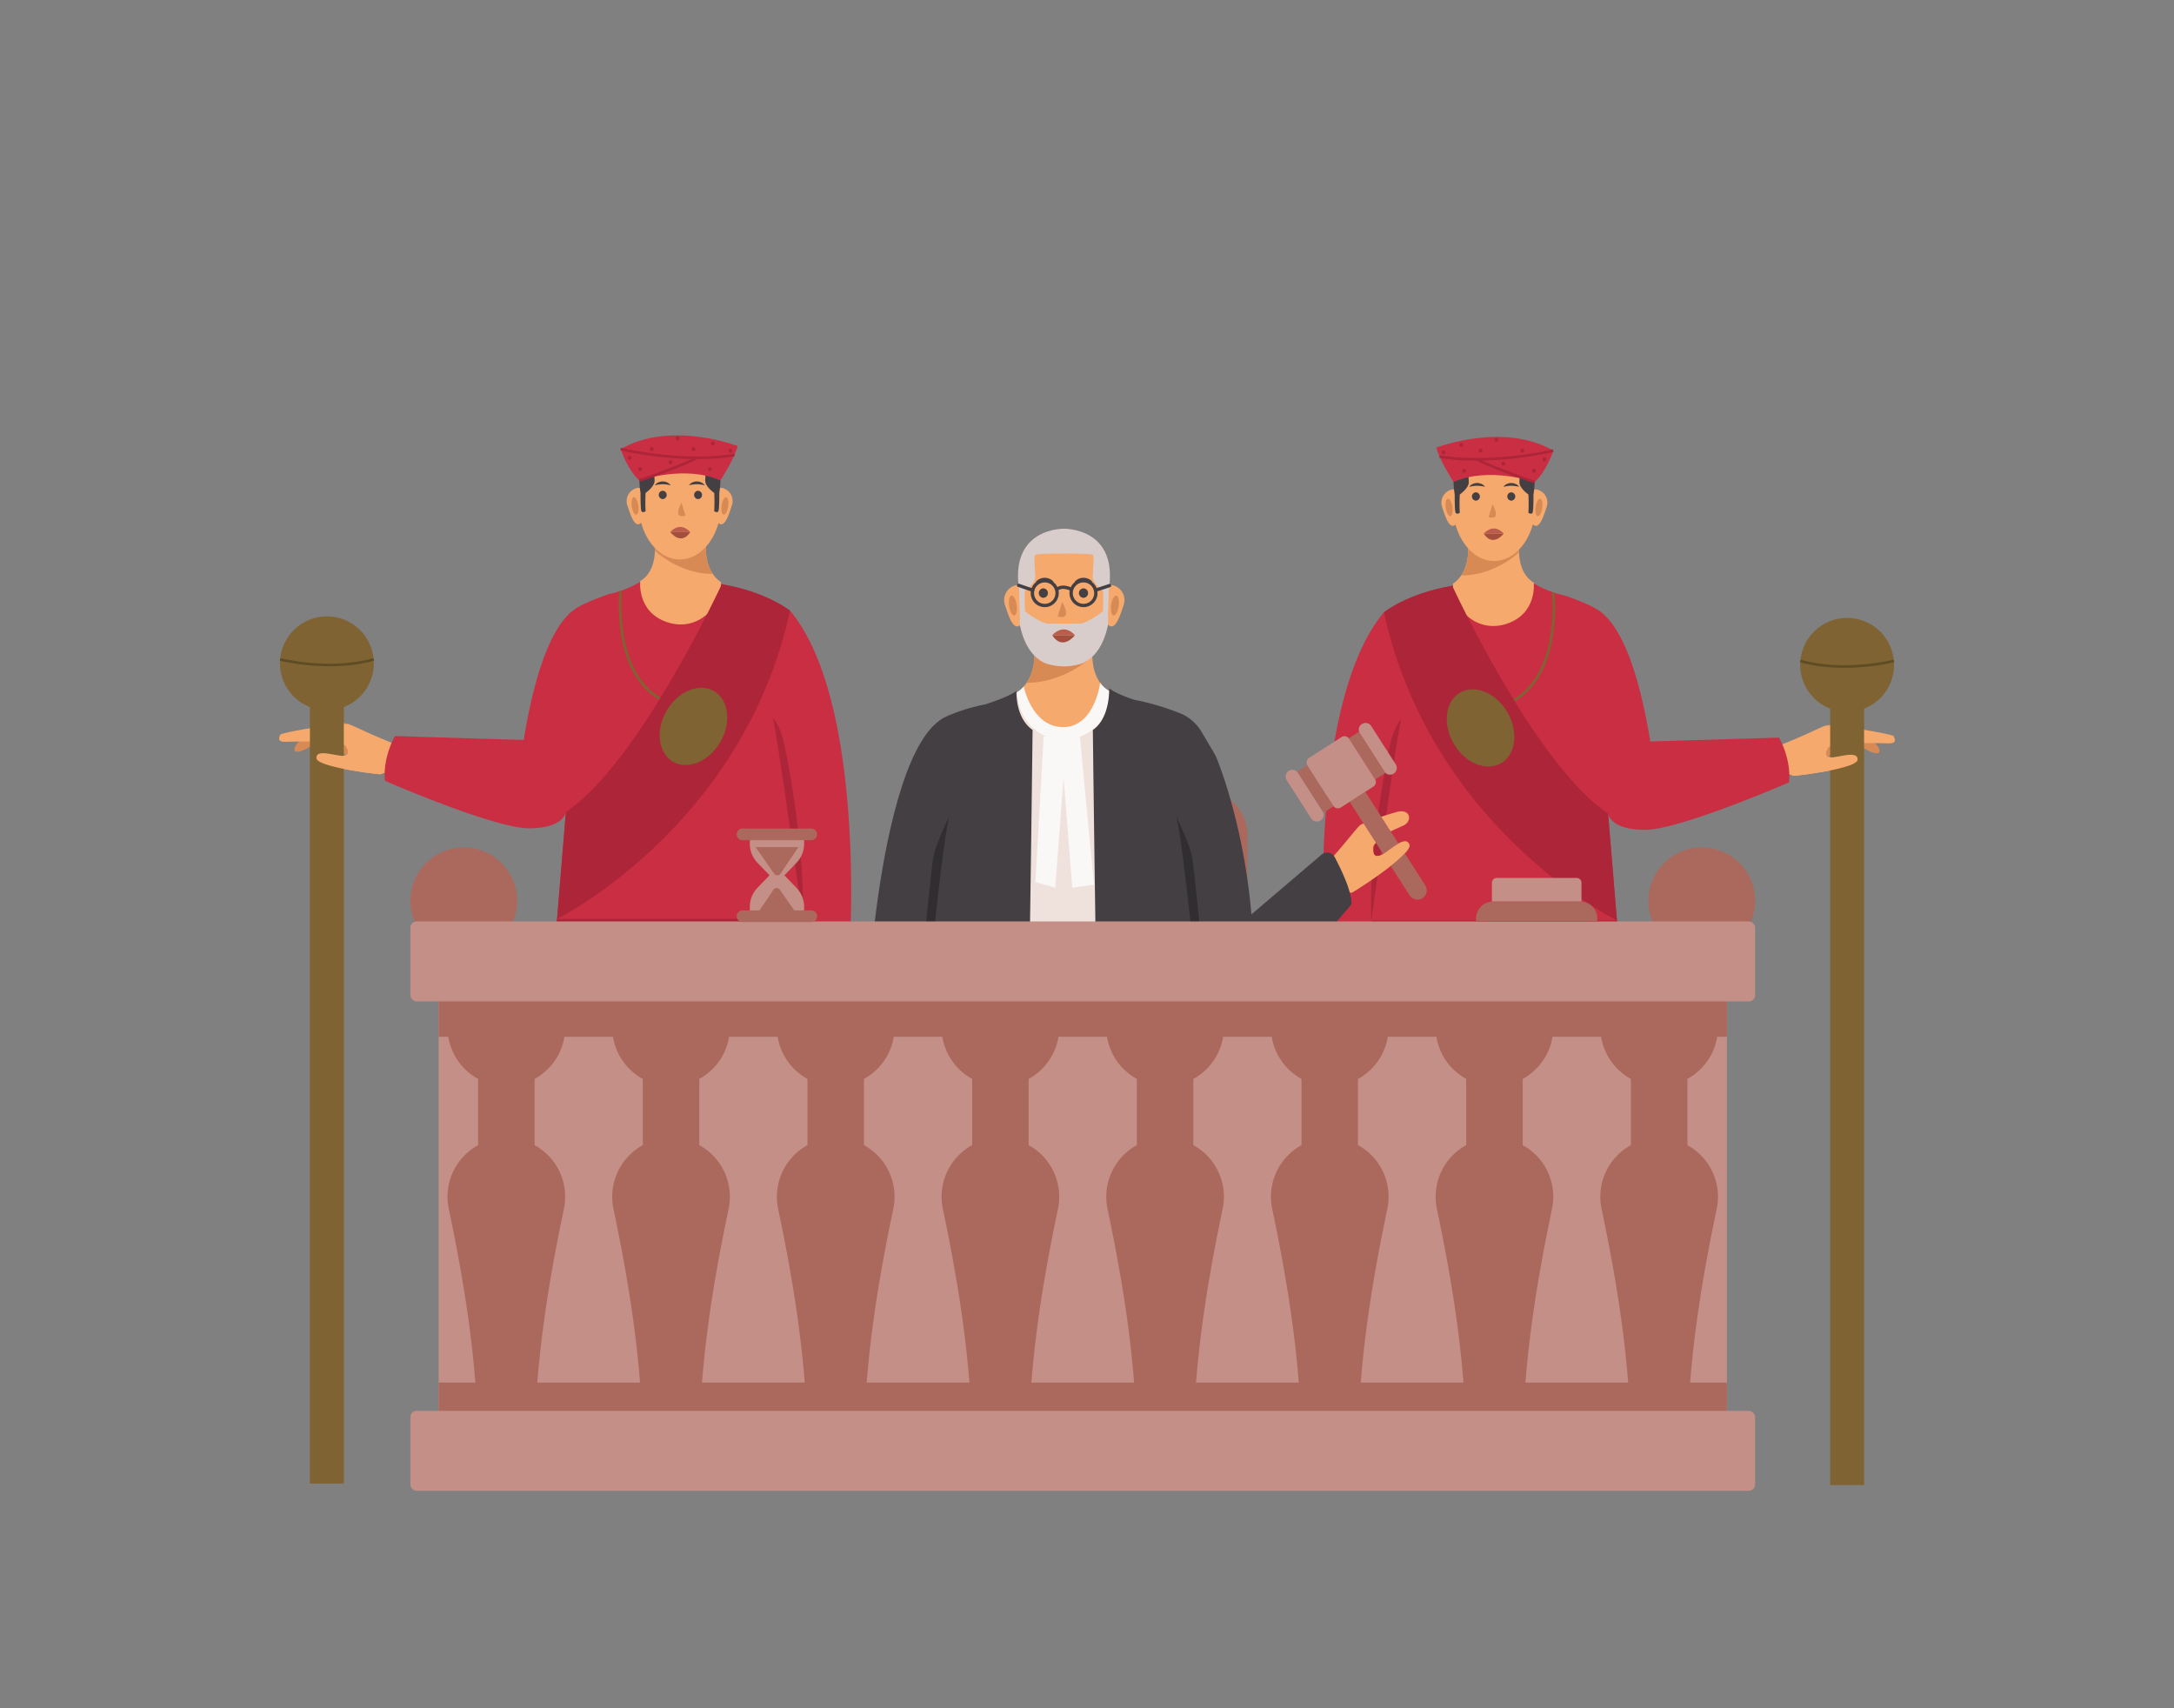 <svg id="Layer_1" data-name="Layer 1" xmlns="http://www.w3.org/2000/svg" viewBox="0 0 700 550"><rect x="0" y="0" width="700" height="550" fill="#808080" stroke="none"/><title>judge saying order order</title><path d="M588.439,233.566s5.31-2.305,6.107-1.863,9.613,6.783,10.499,9.36-2.681,1.328-4.909-.234-5.948-1.391-5.948-1.391-4.175,3.884-5.807,4.106S588.439,233.566,588.439,233.566Z" fill="#d88a55"/><path d="M574.008,248.364l3.418,1.415c.071-.002.164-.003.282-.012,2.954-.187,20.181-2.476,20.394-5.116.169-2.1-2.491-1.754-5.099-1.291-.803.143-1.6.297-2.308.394a3.61,3.61,0,0,1-2.313-.21c-.751-.468-.605-1.475.2-2.76.46-.734,2.738-1.137,5.605-1.343a.117.117,0,0,1,.043-.003c2.706-.197,5.931-.226,8.636-.199.314 0.0.619.006.918.007,1.96.029,3.55.074,4.306.09,2.921.058,1.903-1.55,1.696-2.273-.025-.086-.33-.21-.851-.359-1.762-.508-6.001-1.309-10.239-1.974a81.098,81.098,0,0,0-10.255-1.165l-.003.001a2.795,2.795,0,0,0-.639.068c-1.581.452-6.677,3.217-15.652,6.701Z" fill="#f6a96c"/><line x1="594.749" y1="216.944" x2="594.749" y2="478.153" fill="none" stroke="#7f6332" stroke-miterlimit="10" stroke-width="10.912"/><circle cx="594.749" cy="214.065" r="15.117" fill="#7f6332"/><path d="M609.81,212.814s-15.926,4.029-30.123,0" fill="none" stroke="#5f4c24" stroke-miterlimit="10" stroke-width="0.839"/><path d="M574.008,248.364l3.418,1.415c.071-.002.164-.003.282-.012,2.954-.187,20.181-2.476,20.394-5.116.169-2.1-2.491-1.754-5.099-1.291-.803.143-1.6.297-2.308.394a3.61,3.61,0,0,1-2.313-.21c-.751-.468-.605-1.475.2-2.76.46-.734-7.46-3.933-16.435-.449Z" fill="#f6a96c"/><path d="M427.122,321.896s-.755,5.739-.111,6.384,9.166,7.376,11.887,7.519.539-2.943-1.575-4.655-2.974-5.336-2.974-5.336,2.585-5.083,2.35-6.712S427.122,321.896,427.122,321.896Z" fill="#d88a55"/><path d="M450.209,265.203s-15.396,39.363-13.348,86.864c1.751,40.612,6.882,102.132,6.882,102.132h31.419v-7.412l3.867-119.219h3.418l3.994,126.631h31.143s4.73-61.54,6.882-102.132c2.724-51.368-12.675-86.864-12.675-86.864Z" fill="#ca2e43"/><path d="M523.389,478.153s-.43-3.76-5.586-5.8a12.827,12.827,0,0,1-6.875-5.8l-15.809.668-.519,8.355h.149a.597.597,0,0,0-.597.597v1.384a.597.597,0,0,0,.597.597Z" fill="#302e30"/><path d="M508.566,454.199s-.644,9.453,2.363,12.353c0,0-10.419.967-11.494,9.023h-4.834a41.293,41.293,0,0,1,.519-8.355c.228-1.712.385-3.433.454-5.159l.316-7.862Z" fill="#f6a96c"/><path d="M495.5,463.442l-0-.003c.031-.459.056-.919.075-1.378l.316-7.862h12.675S498.393,457.705,495.5,463.442Z" fill="#d88a55"/><path d="M501.809,470.636s-6.319-.744-6.442-5.562c0,0-.453.195-.852,1.215a5.541,5.541,0,0,0-.361,2.017v9.847h7.655Z" fill="#302e30"/><path d="M438.924,478.153s.43-3.76,5.586-5.8a12.827,12.827,0,0,0,6.875-5.8l15.809.668.519,8.355h-.149a.597.597,0,0,1,.597.597v1.384a.597.597,0,0,1-.597.597Z" fill="#302e30"/><path d="M453.747,454.199s.644,9.453-2.363,12.353c0,0,10.419.967,11.494,9.023h4.834a41.293,41.293,0,0,0-.519-8.355c-.228-1.712-.385-3.433-.454-5.159l-.316-7.862Z" fill="#f6a96c"/><path d="M466.813,463.442l0-.003c-.031-.459-.056-.919-.075-1.378l-.316-7.862H453.747S463.92,457.705,466.813,463.442Z" fill="#d88a55"/><path d="M460.504,470.636s6.319-.744,6.442-5.562c0,0,.453.195.852,1.215a5.541,5.541,0,0,1,.361,2.017v9.847h-7.655Z" fill="#302e30"/><line x1="448.583" y1="247.68" x2="448.583" y2="227.298" fill="none" stroke="#433f43" stroke-miterlimit="10" stroke-width="0.298"/><line x1="513.033" y1="247.68" x2="513.033" y2="227.298" fill="none" stroke="#433f43" stroke-miterlimit="10" stroke-width="0.298"/><path d="M426.432,322.195s-.755,5.739-.111,6.384,9.166,7.376,11.887,7.519.539-2.943-1.575-4.655-2.974-5.336-2.974-5.336,2.585-5.083,2.35-6.712S426.432,322.195,426.432,322.195Z" fill="#d88a55"/><path d="M428.457,304.671c-.88,9.587-2.136,15.247-2.136,16.891a2.796,2.796,0,0,0,.11.633v.003a81.096,81.096,0,0,0,3.942,9.539c1.805,3.891,3.742,7.746,4.714,9.3.286.46.489.719.579.719.752,0,2.578.537,1.719-2.256-.224-.722-.704-2.238-1.271-4.115-.084-.286-.173-.579-.26-.88-.77-2.593-1.629-5.702-2.184-8.358a.117.117,0,0,1-.009-.042c-.591-2.814-.829-5.114-.251-5.759,1.014-1.128,1.942-1.546,2.599-.952a3.61,3.61,0,0,1,.838,2.166c.101.707.173,1.516.257,2.327.272,2.635.671,5.287,2.644,4.547,2.48-.931-.06-18.124-.692-21.015-.024-.116-.048-.206-.066-.275L436.689,304.25Z" fill="#f6a96c"/><path d="M493.894,187.84a32.792,32.792,0,0,0,10.038,3.933s7.396,2.483,10.712,4.689,11.335,9.295,16.733,42.276l41.433-1.25s4.029,6.753,3.223,14.408c0,0-35.087,15.302-46.391,15.29s-11.852-5.236-11.852-5.236l2.838,34.408H441.572l-2.172,8.186s-7.164,2.823-13.079-.838c0,0-4.836-77.771,19.303-106.594a31.921,31.921,0,0,1,13.33-4.766s6.116-1.979,8.639-3.769Z" fill="#ca2e43"/><path d="M500.134,190.767s2.836,25.642-12.608,34.723" fill="none" stroke="#7f6332" stroke-miterlimit="10" stroke-width="0.839"/><path d="M441.572,296.359s8.351-61.339,9.614-64.712c0,0-.785.31-2.602,4.625S440.482,276.043,441.572,296.359Z" fill="#ac2538"/><path d="M439.681,306.727c.585-3.639,1.225-7.104,1.892-10.368h79.056l0,0,1.758,10.341.004.026Z" fill="#ac2538"/><path d="M489.142,175.89s-.878,8.467,4.708,11.689c0,0,1.182,9.882-8.593,13.212s-17.724-4.834-17.401-12.89c0,0,5.655-3.097,4.761-12.72Z" fill="#f6a96c"/><path d="M489.104,177.803s-7.585,7.465-18.633,7.493v-0c1.34-1.965,2.604-5.18,2.145-10.114l16.526.708a15.564,15.564,0,0,0-.038,1.913Z" fill="#d88a55"/><path d="M467.779,157.559a1.087,1.087,0,0,1,.436.099c1.513-7.807,6.704-13.562,12.878-13.562,6.193,0,11.398,5.789,12.893,13.633a1.135,1.135,0,0,1,.573-.17,4.319,4.319,0,0,1,3.366,5.872c-.983,3.091-2.021,5.872-3.366,5.872a1.379,1.379,0,0,1-.993-.514c-1.899,6.911-6.766,11.829-12.473,11.829-5.675,0-10.517-4.863-12.439-11.711a1.295,1.295,0,0,1-.874.397c-1.345,0-2.383-2.782-3.366-5.872A4.319,4.319,0,0,1,467.779,157.559Z" fill="#f6a96c"/><path d="M475.226,161.193a1.344,1.344,0,0,0,0-2.685,1.344,1.344,0,0,0,0,2.685Z" fill="#433f43"/><path d="M486.612,161.193a1.344,1.344,0,0,0,0-2.685,1.344,1.344,0,0,0,0,2.685Z" fill="#433f43"/><path d="M480.571,162.357s2.433,4.225,0,4.297a3.92,3.92,0,0,1-1.28-.175" fill="#d88a55"/><path d="M478.162,156.723a12.349,12.349,0,0,0-2.543-.312,7.406,7.406,0,0,0-1.22.086c-.42.05-.835.158-1.321.226a3.154,3.154,0,0,1,2.544-1.207,3.434,3.434,0,0,1,1.424.311A2.645,2.645,0,0,1,478.162,156.723Z" fill="#433f43"/><path d="M489.154,156.723a12.347,12.347,0,0,0-2.543-.312,7.403,7.403,0,0,0-1.22.086c-.42.05-.835.158-1.321.226a3.154,3.154,0,0,1,2.544-1.207,3.434,3.434,0,0,1,1.424.311A2.645,2.645,0,0,1,489.154,156.723Z" fill="#433f43"/><ellipse cx="466.589" cy="163.38" rx="1.081" ry="2.846" transform="translate(-18.584 68.482) rotate(-8.231)" fill="#d88a55"/><ellipse cx="495.524" cy="163.38" rx="2.846" ry="1.081" transform="translate(262.885 630.409) rotate(-81.769)" fill="#d88a55"/><path d="M493.754,159.209s.051,5.294-.305,5.904-1.323,0-1.323,0a57.094,57.094,0,0,0,0-5.904c-.204-.153-2.952-2.087-2.901-4.021s.508-5.853-.001-6.21-8.296-.356-8.296-.356V141.598S496.707,141.089,493.754,159.209Z" fill="#433f43"/><path d="M468.4,159.209s-.051,5.294.305,5.904,1.323,0,1.323,0a57.091,57.091,0,0,1,0-5.904c.204-.153,2.952-2.087,2.901-4.021s-.508-5.853.001-6.21,8.296-.356,8.296-.356V141.598S465.447,141.089,468.4,159.209Z" fill="#433f43"/><path d="M484.177,171.809s-2.864-3.724-6.445,0Z" fill="#bb5d4c"/><path d="M484.177,171.809s-3.437,4.583-6.445,0Z" fill="#a44f3e"/><path d="M494.12,155.203s-14.675-5.137-26.088,0c0,0-4.765-7.407-5.521-11.107,0,0,21.53-8.31,37.623.984C500.134,145.08,498.198,151.426,494.12,155.203Z" fill="#ca2e43"/><path d="M475.487,148.309a116.384,116.384,0,0,0,24.748-2.822l-.202-.814c-.19.047-19.255,4.691-36.445,1.912l-.134.829A75.98,75.98,0,0,0,475.487,148.309Z" fill="#ac2538"/><path d="M493.988,155.601l.264-.796c-.118-.039-11.935-3.977-18.443-7.239l-.377.75C481.994,151.605,493.868,155.562,493.988,155.601Z" fill="#ac2538"/><path d="M490.161,145.709a.63.63,0,0,1,0-1.259.63.63,0,0,1,0,1.259Z" fill="#ac2538"/><path d="M476.714,145.709a.63.63,0,0,1,0-1.259.63.63,0,0,1,0,1.259Z" fill="#ac2538"/><path d="M484.07,149.94a.63.63,0,0,1,0-1.259.63.63,0,0,1,0,1.259Z" fill="#ac2538"/><path d="M481.827,142.226a.63.63,0,0,1,0-1.259.63.63,0,0,1,0,1.259Z" fill="#ac2538"/><path d="M471.425,152.201a.63.63,0,0,1,0-1.259.63.63,0,0,1,0,1.259Z" fill="#ac2538"/><path d="M470.471,143.886a.63.63,0,0,1,0-1.259.63.63,0,0,1,0,1.259Z" fill="#ac2538"/><path d="M464.777,146.279a.63.63,0,0,1,0-1.259.63.63,0,0,1,0,1.259Z" fill="#ac2538"/><path d="M497.263,148.527a.63.63,0,0,1,0-1.259.63.63,0,0,1,0,1.259Z" fill="#ac2538"/><path d="M493.894,152.201a.63.63,0,0,1,0-1.259.63.63,0,0,1,0,1.259Z" fill="#ac2538"/><path d="M467.593,188.579S494.2,246.218,517.791,261.951l2.838,34.408s-59.86-29.628-75.005-99.246C445.624,197.113,453.032,191.038,467.593,188.579Z" fill="#ac2538"/><ellipse cx="476.714" cy="234.374" rx="10.012" ry="13.145" transform="translate(-53.32 269.757) rotate(-30)" fill="#7f6332"/><path d="M111.561,233.066s-5.31-2.305-6.107-1.863-9.613,6.783-10.499,9.36,2.681,1.328,4.909-.234,5.948-1.391,5.948-1.391,4.175,3.884,5.807,4.106S111.561,233.066,111.561,233.066Z" fill="#d88a55"/><path d="M125.992,247.864l-3.418,1.415c-.071-.002-.164-.003-.282-.012-2.954-.187-20.181-2.476-20.394-5.116-.169-2.1,2.491-1.754,5.099-1.291.803.143,1.6.297,2.308.394a3.61,3.61,0,0,0,2.313-.21c.751-.468.605-1.475-.2-2.76-.46-.734-2.738-1.137-5.605-1.343a.117.117,0,0,0-.043-.003c-2.706-.197-5.931-.226-8.636-.199-.314 0-.619.006-.918.007-1.96.029-3.55.074-4.306.09-2.921.058-1.903-1.55-1.696-2.273.025-.086.33-.21.851-.359,1.762-.508,6.001-1.309,10.239-1.974a81.098,81.098,0,0,1,10.255-1.165l.003.001a2.795,2.795,0,0,1,.639.068c1.581.452,6.677,3.217,15.652,6.701Z" fill="#f6a96c"/><line x1="105.251" y1="216.444" x2="105.251" y2="477.653" fill="none" stroke="#7f6332" stroke-miterlimit="10" stroke-width="10.912"/><circle cx="105.251" cy="213.565" r="15.117" fill="#7f6332"/><path d="M90.19,212.314s15.926,4.029,30.123,0" fill="none" stroke="#5f4c24" stroke-miterlimit="10" stroke-width="0.839"/><path d="M125.992,247.864l-3.418,1.415c-.071-.002-.164-.003-.282-.012-2.954-.187-20.181-2.476-20.394-5.116-.169-2.1,2.491-1.754,5.099-1.291.803.143,1.6.297,2.308.394a3.61,3.61,0,0,0,2.313-.21c.751-.468.605-1.475-.2-2.76-.46-.734,7.46-3.933,16.435-.449Z" fill="#f6a96c"/><path d="M272.878,321.396s.755,5.739.111,6.384-9.166,7.376-11.887,7.519-.539-2.943,1.575-4.655,2.974-5.336,2.974-5.336-2.585-5.083-2.35-6.712S272.878,321.396,272.878,321.396Z" fill="#d88a55"/><path d="M249.791,264.703s15.396,39.363,13.348,86.864c-1.751,40.612-6.882,102.132-6.882,102.132H224.838v-7.412l-3.867-119.219h-3.418l-3.994,126.631H182.416s-4.73-61.54-6.882-102.132c-2.724-51.368,12.675-86.864,12.675-86.864Z" fill="#ca2e43"/><path d="M176.611,477.653s.43-3.76,5.586-5.8a12.827,12.827,0,0,0,6.875-5.8l15.809.668.519,8.355h-.149a.597.597,0,0,1,.597.597v1.384a.597.597,0,0,1-.597.597Z" fill="#302e30"/><path d="M191.434,453.699s.644,9.453-2.363,12.353c0,0,10.419.967,11.494,9.023h4.834a41.293,41.293,0,0,0-.519-8.355c-.228-1.712-.385-3.433-.454-5.159l-.316-7.862Z" fill="#f6a96c"/><path d="M204.5,462.942l0-.003c-.031-.459-.056-.919-.075-1.378l-.316-7.862H191.434S201.607,457.205,204.5,462.942Z" fill="#d88a55"/><path d="M198.191,470.136s6.319-.744,6.442-5.562c0,0,.453.195.852,1.215a5.541,5.541,0,0,1,.361,2.017v9.847h-7.655Z" fill="#302e30"/><path d="M261.076,477.653s-.43-3.76-5.586-5.8a12.827,12.827,0,0,1-6.875-5.8l-15.809.668-.519,8.355h.149a.597.597,0,0,0-.597.597v1.384a.597.597,0,0,0,.597.597Z" fill="#302e30"/><path d="M246.253,453.699s-.644,9.453,2.363,12.353c0,0-10.419.967-11.494,9.023h-4.834a41.293,41.293,0,0,1,.519-8.355c.228-1.712.385-3.433.454-5.159l.316-7.862Z" fill="#f6a96c"/><path d="M233.187,462.942l-0-.003c.031-.459.056-.919.075-1.378l.316-7.862h12.675S236.08,457.205,233.187,462.942Z" fill="#d88a55"/><path d="M239.496,470.136s-6.319-.744-6.442-5.562c0,0-.453.195-.852,1.215a5.541,5.541,0,0,0-.361,2.017v9.847h7.655Z" fill="#302e30"/><line x1="251.417" y1="247.18" x2="251.417" y2="226.798" fill="none" stroke="#433f43" stroke-miterlimit="10" stroke-width="0.298"/><line x1="186.967" y1="247.18" x2="186.967" y2="226.798" fill="none" stroke="#433f43" stroke-miterlimit="10" stroke-width="0.298"/><path d="M273.568,321.695s.755,5.739.111,6.384-9.166,7.376-11.887,7.519-.539-2.943,1.575-4.655,2.974-5.336,2.974-5.336-2.585-5.083-2.35-6.712S273.568,321.695,273.568,321.695Z" fill="#d88a55"/><path d="M271.543,304.171c.88,9.587,2.136,15.247,2.136,16.891a2.796,2.796,0,0,1-.11.633v.003a81.096,81.096,0,0,1-3.942,9.539c-1.805,3.891-3.742,7.746-4.714,9.3-.286.46-.489.719-.579.719-.752,0-2.578.537-1.719-2.256.224-.722.704-2.238,1.271-4.115.084-.286.173-.579.26-.88.77-2.593,1.629-5.702,2.184-8.358a.117.117,0,0,0,.009-.042c.591-2.814.829-5.114.251-5.759-1.014-1.128-1.942-1.546-2.599-.952a3.61,3.61,0,0,0-.838,2.166c-.101.707-.173,1.516-.257,2.327-.272,2.635-.671,5.287-2.644,4.547-2.48-.931.06-18.124.692-21.015.024-.116.048-.206.066-.275L263.311,303.75Z" fill="#f6a96c"/><path d="M206.106,187.34a32.792,32.792,0,0,1-10.038,3.933s-7.396,2.483-10.712,4.689-11.335,9.295-16.733,42.276l-41.433-1.25s-4.029,6.753-3.223,14.408c0,0,35.087,15.302,46.391,15.29s11.852-5.236,11.852-5.236l-2.838,34.408h79.057l2.172,8.186s7.164,2.823,13.079-.838c0,0,4.836-77.771-19.303-106.594a31.921,31.921,0,0,0-13.33-4.766s-6.116-1.979-8.639-3.769Z" fill="#ca2e43"/><path d="M199.866,190.267S197.03,215.909,212.475,224.99" fill="none" stroke="#7f6332" stroke-miterlimit="10" stroke-width="0.839"/><path d="M258.428,295.859s-8.351-61.339-9.614-64.712c0,0,.785.31,2.602,4.625S259.518,275.543,258.428,295.859Z" fill="#ac2538"/><path d="M260.319,306.227c-.585-3.639-1.225-7.104-1.892-10.368H179.371l0,0-1.758,10.341-.004.026Z" fill="#ac2538"/><path d="M210.858,175.39s.878,8.467-4.708,11.689c0,0-1.182,9.882,8.593,13.212s17.724-4.834,17.401-12.89c0,0-5.655-3.097-4.761-12.72Z" fill="#f6a96c"/><path d="M210.896,177.303s7.585,7.465,18.633,7.493v-0c-1.34-1.965-2.604-5.18-2.145-10.114l-16.526.708a15.564,15.564,0,0,1,.038,1.913Z" fill="#d88a55"/><path d="M232.221,157.059a1.087,1.087,0,0,0-.436.099c-1.513-7.807-6.704-13.562-12.878-13.562-6.193,0-11.398,5.789-12.893,13.633a1.135,1.135,0,0,0-.573-.17,4.319,4.319,0,0,0-3.366,5.872c.983,3.091,2.021,5.872,3.366,5.872a1.379,1.379,0,0,0,.993-.514c1.899,6.911,6.766,11.829,12.473,11.829,5.675,0,10.517-4.863,12.439-11.711a1.295,1.295,0,0,0,.874.397c1.345,0,2.383-2.782,3.366-5.872A4.319,4.319,0,0,0,232.221,157.059Z" fill="#f6a96c"/><path d="M224.774,160.693a1.344,1.344,0,0,0,0-2.685,1.344,1.344,0,0,0,0,2.685Z" fill="#433f43"/><path d="M213.388,160.693a1.344,1.344,0,0,0,0-2.685,1.344,1.344,0,0,0,0,2.685Z" fill="#433f43"/><path d="M219.429,161.857s-2.433,4.225,0,4.297a3.92,3.92,0,0,0,1.28-.175" fill="#d88a55"/><path d="M221.838,156.223a2.643,2.643,0,0,1,1.116-.896,3.434,3.434,0,0,1,1.424-.311,3.154,3.154,0,0,1,2.544,1.207c-.486-.067-.901-.176-1.321-.226a7.404,7.404,0,0,0-1.22-.086A12.346,12.346,0,0,0,221.838,156.223Z" fill="#433f43"/><path d="M210.846,156.223a2.645,2.645,0,0,1,1.116-.896,3.434,3.434,0,0,1,1.424-.311,3.154,3.154,0,0,1,2.544,1.207c-.486-.067-.901-.176-1.321-.226a7.402,7.402,0,0,0-1.22-.086A12.347,12.347,0,0,0,210.846,156.223Z" fill="#433f43"/><ellipse cx="233.411" cy="162.88" rx="2.846" ry="1.081" transform="translate(38.793 370.568) rotate(-81.769)" fill="#d88a55"/><ellipse cx="204.476" cy="162.88" rx="1.081" ry="2.846" transform="translate(-21.212 30.952) rotate(-8.231)" fill="#d88a55"/><path d="M206.246,158.709s-.051,5.294.305,5.904,1.323,0,1.323,0a57.094,57.094,0,0,1,0-5.904c.204-.153,2.952-2.087,2.901-4.021s-.508-5.853.001-6.21,8.296-.356,8.296-.356V141.098S203.293,140.589,206.246,158.709Z" fill="#433f43"/><path d="M231.6,158.709s.051,5.294-.305,5.904-1.323,0-1.323,0a57.091,57.091,0,0,0,0-5.904c-.204-.153-2.952-2.087-2.901-4.021s.508-5.853-.001-6.21-8.296-.356-8.296-.356V141.098S234.553,140.589,231.6,158.709Z" fill="#433f43"/><path d="M215.823,171.309s2.864-3.724,6.445,0Z" fill="#bb5d4c"/><path d="M215.823,171.309s3.437,4.583,6.445,0Z" fill="#a44f3e"/><path d="M205.88,154.703s14.675-5.137,26.088,0c0,0,4.765-7.407,5.521-11.107,0,0-21.53-8.31-37.623.984C199.866,144.58,201.802,150.926,205.88,154.703Z" fill="#ca2e43"/><path d="M224.513,147.809a116.384,116.384,0,0,1-24.748-2.822l.202-.814c.19.047,19.255,4.691,36.445,1.912l.134.829A75.98,75.98,0,0,1,224.513,147.809Z" fill="#ac2538"/><path d="M206.012,155.101l-.264-.796c.118-.039,11.935-3.977,18.443-7.239l.377.75C218.006,151.105,206.132,155.062,206.012,155.101Z" fill="#ac2538"/><path d="M209.839,145.209a.63.63,0,0,0,0-1.259.63.63,0,0,0,0,1.259Z" fill="#ac2538"/><path d="M223.286,145.209a.63.63,0,0,0,0-1.259.63.63,0,0,0,0,1.259Z" fill="#ac2538"/><path d="M215.93,149.44a.63.63,0,0,0,0-1.259.63.63,0,0,0,0,1.259Z" fill="#ac2538"/><path d="M218.173,141.726a.63.63,0,0,0,0-1.259.63.63,0,0,0,0,1.259Z" fill="#ac2538"/><path d="M228.575,151.701a.63.63,0,0,0,0-1.259.63.63,0,0,0,0,1.259Z" fill="#ac2538"/><path d="M229.529,143.386a.63.63,0,0,0,0-1.259.63.63,0,0,0,0,1.259Z" fill="#ac2538"/><path d="M235.223,145.779a.63.63,0,0,0,0-1.259.63.63,0,0,0,0,1.259Z" fill="#ac2538"/><path d="M202.737,148.027a.63.63,0,0,0,0-1.259.63.63,0,0,0,0,1.259Z" fill="#ac2538"/><path d="M206.106,151.701a.63.63,0,0,0,0-1.259.63.63,0,0,0,0,1.259Z" fill="#ac2538"/><path d="M232.407,188.079S205.8,245.718,182.209,261.451l-2.838,34.408s59.86-29.628,75.005-99.246C254.376,196.613,246.968,190.538,232.407,188.079Z" fill="#ac2538"/><ellipse cx="223.286" cy="233.874" rx="13.145" ry="10.012" transform="translate(-90.898 310.309) rotate(-60)" fill="#7f6332"/><path d="M310.335,254.258H386.924a14.732,14.732,0,0,1,14.732,14.732v27.689a0,0,0,0,1,0,0H295.603a0,0,0,0,1,0,0v-27.689A14.732,14.732,0,0,1,310.335,254.258Z" fill="#ab695d"/><path d="M425.159,280.316c7.458-7.989,11.304-13.329,12.697-14.571a3.175,3.175,0,0,1,.619-.384l.003-.002a92.058,92.058,0,0,1,11.06-3.867c4.66-1.41,5.356,2.924,2.34,4.306-.781.356-2.428,1.094-4.447,2.032-.306.146-.621.291-.942.445-2.779,1.307,3.473-1.303.804.233a.133.133,0,0,0-.042.024c-2.83,1.625-4.96,3.161-5.069,4.138-.189,1.712.158,2.813,1.157,2.921a4.098,4.098,0,0,0,2.469-.926c.676-.448,1.415-.999,2.166-1.541,2.437-1.76,4.987-3.426,5.85-1.196,1.085,2.804-15.401,13.642-18.328,15.29-.117.068-.21.115-.282.152l-4.193.24Z" fill="#f6a96c"/><path d="M281.339,373.769s-.858,6.515-.126,7.247,10.405,8.373,13.494,8.536.612-3.341-1.788-5.284-3.376-6.058-3.376-6.058,2.935-5.77,2.668-7.619S281.339,373.769,281.339,373.769Z" fill="#d88a55"/><path d="M290.48,289.134s-5.365,35.628-6.097,53.431-3.17,28.046-3.17,30.484,9.755,22.924,10.609,22.924,2.926.61,1.951-2.561-6.341-19.704-4.512-21.741,3.414-2.037,3.902,1.377.366,8.901,3.292,7.804-.122-19.022,0-20.729,1.992-28.94,12.885-51.051l-.569-19.957Z" fill="#f6a96c"/><path d="M391.843,408.018c3.093-58.312-14.388-98.607-14.388-98.607h-69.908s-17.478,44.685-15.153,98.607" fill="#302e30"/><line x1="340.264" y1="380.208" x2="344.144" y2="380.208" fill="#302e30"/><path d="M322.695,333.019s-11.503,111.309-5.031,139.599" fill="none" stroke="#433f43" stroke-miterlimit="10" stroke-width="0.339"/><path d="M364.698,333.019s11.503,111.309,5.031,139.599" fill="none" stroke="#433f43" stroke-miterlimit="10" stroke-width="0.339"/><path d="M327.579,222.795a57.614,57.614,0,0,1-15.719,5.487c-9.267,1.829-14.267,7.194-18.291,17.437s-5.27,28.087-6.49,43.735l18.623.065.671,13.145s.194,6.747,2.064,6.747h67.502c1.87,0,2.488-6.747,2.488-6.747l.671-13.145,18.623-.065c-1.219-15.648-2.466-33.493-6.49-43.735s-9.023-15.608-18.291-17.437a53.182,53.182,0,0,1-15.852-5.853" fill="#efe2dd"/><path d="M351.743,209.16s-.997,9.611,5.344,13.269c0,0,1.341,11.218-9.755,14.998s-20.12-5.487-19.754-14.632c0,0,6.42-3.516,5.405-14.439Z" fill="#f6a96c"/><path d="M351.7,211.332s-8.61,8.474-21.152,8.505V219.837c1.521-2.231,2.955-5.88,2.435-11.481l18.76.804a17.667,17.667,0,0,0-.043,2.172Z" fill="#d88a55"/><path d="M311.794,309.412h-3.146a2.313,2.313,0,0,1-2.276-1.711l-.67-15.374v-19.359S312.135,294.134,311.794,309.412Z" fill="#fea613"/><path d="M378.865,272.967v24.689l-.438,10.044a2.313,2.313,0,0,1-2.276,1.711h-3.379C372.431,294.134,378.865,272.967,378.865,272.967Z" fill="#fea613"/><line x1="305.702" y1="289.52" x2="305.702" y2="266.383" fill="none" stroke="#433f43" stroke-miterlimit="10" stroke-width="0.339"/><line x1="378.865" y1="289.52" x2="378.865" y2="266.383" fill="none" stroke="#433f43" stroke-miterlimit="10" stroke-width="0.339"/><path d="M332.484,235.02s-2.548,221.016-4.986,224.918-44.385,3.414-44.385,0,12.118-105.74,12.255-106.588-10.547,3.185-14.937-.229.172-104.949,21.913-121.004c0,0,2.832-2.813,15.132-5.41,0,0,7.472-2.341,9.807-4.278C327.281,222.43,326.821,231.134,332.484,235.02Z" fill="#433f43"/><path d="M280.556,374.108s-.858,6.515-.126,7.247,10.405,8.373,13.494,8.536.612-3.341-1.788-5.284-3.376-6.058-3.376-6.058,2.935-5.77,2.668-7.619S280.556,374.108,280.556,374.108Z" fill="#d88a55"/><path d="M282.854,354.215c-.999,10.883-2.425,17.308-2.425,19.175a3.174,3.174,0,0,0,.125.718v.003a92.058,92.058,0,0,0,4.474,10.829c2.049,4.417,4.247,8.793,5.352,10.558.325.522.555.816.657.816.854,0,2.926.61,1.951-2.561-.254-.82-.799-2.54-1.443-4.671-.095-.325-.196-.657-.295-.999-.874-2.943-1.849-6.473-2.479-9.487a.133.133,0,0,1-.01-.047c-.671-3.194-.942-5.806-.285-6.537,1.152-1.28,2.205-1.755,2.95-1.081a4.098,4.098,0,0,1,.952,2.459c.115.803.196,1.721.291,2.642.308,2.991.762,6.002,3.001,5.162,2.815-1.057-.068-20.574-.786-23.856-.027-.132-.054-.234-.075-.312l-2.611-3.289Z" fill="#f6a96c"/><path d="M295.367,353.35s7.683-82.537,10.335-90.584c0,0-4.207,8.414-5.167,13.169s-7.885,77.714-7.885,77.714S295.657,352.984,295.367,353.35Z" fill="#302e30"/><path d="M327.579,222.795a8.696,8.696,0,0,0,2.052-1.775c0,0,2.604,13.105,12.722,13.089,10.119-.016,11.88-14.273,11.88-14.273l0,0a9.159,9.159,0,0,0,2.854,2.592s1.341,11.218-9.755,14.998S327.213,231.941,327.579,222.795Z" fill="#faf7f7"/><polygon points="347.628 236.424 352.249 284.822 345.258 285.798 342.46 250.517 339.775 285.798 333.389 284.01 336.045 237.089 347.628 236.424" fill="#faf7f7"/><path d="M327.492,188.351a1.234,1.234,0,0,1,.495.112c1.718-8.863,7.611-15.395,14.619-15.395,7.03,0,12.938,6.572,14.636,15.476a1.289,1.289,0,0,1,.65-.193,4.903,4.903,0,0,1,3.821,6.666c-1.116,3.508-2.294,6.666-3.821,6.666a1.565,1.565,0,0,1-1.127-.584c-2.155,7.845-7.68,13.428-14.159,13.428-6.442,0-11.939-5.52-14.121-13.295a1.47,1.47,0,0,1-.993.451c-1.527,0-2.705-3.158-3.821-6.666A4.903,4.903,0,0,1,327.492,188.351Z" fill="#f6a96c"/><path d="M335.946,192.477a1.525,1.525,0,0,0,0-3.048,1.525,1.525,0,0,0,0,3.048Z" fill="#433f43"/><path d="M348.872,192.477a1.525,1.525,0,0,0,0-3.048,1.525,1.525,0,0,0,0,3.048Z" fill="#433f43"/><path d="M342.014,193.798s2.762,4.796,0,4.877a4.449,4.449,0,0,1-1.454-.198" fill="#d88a55"/><path d="M339.279,187.403a14.019,14.019,0,0,0-2.887-.354,8.407,8.407,0,0,0-1.385.098c-.477.057-.948.18-1.5.256a3.193,3.193,0,0,1,1.267-1.014,3.763,3.763,0,0,1,1.621-.355,3.899,3.899,0,0,1,1.617.353A3.002,3.002,0,0,1,339.279,187.403Z" fill="#433f43"/><path d="M351.757,187.403a14.019,14.019,0,0,0-2.887-.354,8.407,8.407,0,0,0-1.385.098c-.477.057-.948.18-1.5.256a3.193,3.193,0,0,1,1.267-1.014,3.763,3.763,0,0,1,1.621-.355,3.899,3.899,0,0,1,1.617.353A3.002,3.002,0,0,1,351.757,187.403Z" fill="#433f43"/><ellipse cx="326.141" cy="194.959" rx="1.227" ry="3.231" transform="translate(-24.552 48.7) rotate(-8.231)" fill="#d88a55"/><ellipse cx="358.988" cy="194.959" rx="3.231" ry="1.227" transform="translate(114.642 522.338) rotate(-81.769)" fill="#d88a55"/><path d="M337.861,200.826s.45-.044.692-.044h8.278a2.297,2.297,0,0,1,.444.044h0c3.173.044,9.489-5.285,9.489-5.285v5.558c-1.581,8.107-5.521,11.122-7.644,12.183a9.481,9.481,0,0,1-1.016.426,3.977,3.977,0,0,1-.392.112v-0a18.82,18.82,0,0,1-10.287-.004l-0.0.005s-6.839-1.371-9.053-12.721v-5.558S334.688,200.87,337.861,200.826Z" fill="#d8cdca"/><path d="M356.979,190.224s.058,6.009-.347,6.702-1.502,0-1.502,0,.231-6.529,0-6.702-3.351-2.369-3.293-4.565.576-6.645-.001-7.049-9.417-.404-9.417-.404v-7.974S360.331,169.655,356.979,190.224Z" fill="#d8cdca"/><path d="M328.197,190.224s-.058,6.009.347,6.702,1.502,0,1.502,0-.231-6.529,0-6.702,3.351-2.369,3.293-4.565-.576-6.645.001-7.049,9.417-.404,9.417-.404v-7.974S324.846,169.655,328.197,190.224Z" fill="#d8cdca"/><path d="M346.108,204.528s-3.252-4.227-7.316,0Z" fill="#bb5d4c"/><path d="M346.108,204.528s-3.902,5.203-7.316,0Z" fill="#a44f3e"/><circle cx="348.872" cy="190.969" r="3.99" fill="none" stroke="#433f43" stroke-miterlimit="10" stroke-width="1.069"/><circle cx="336.393" cy="190.969" r="3.99" fill="none" stroke="#433f43" stroke-miterlimit="10" stroke-width="1.069"/><path d="M345.053,189.813s-2.902-1.68-4.841,0" fill="none" stroke="#433f43" stroke-miterlimit="10" stroke-width="1.069"/><line x1="332.52" y1="190.025" x2="327.986" y2="188.464" fill="none" stroke="#433f43" stroke-linecap="round" stroke-miterlimit="10" stroke-width="1.069"/><line x1="352.746" y1="190.025" x2="357.241" y2="188.544" fill="none" stroke="#433f43" stroke-linecap="round" stroke-miterlimit="10" stroke-width="1.069"/><path d="M351.882,235.022s.47,40.4,1.19,86.95l8.95,106.32s33.56,9.12,33.56-11.52c0-9.96-2.79-37.57-5.67-63.46-2.17-19.54-4.4-38.1-5.53-47.37.74,5.16,1.87,10.45,4.13,14.32,1.67,2.89,3.97,4.99,7.2,5.65,9.32,1.92,39.4-34.72,39.4-34.72.333-3.782-3.172-11.091-5.348-15.211a2.77,2.77,0,0,0-4.249-.808l-22.572,19.239c-2.29-26.52-9.23-45.37-11.11-50.09a14.911,14.911,0,0,0-1.03-2.08l-3.87-6.52a14.235,14.235,0,0,0-6.48-5.87c-.02-.01-.04-.01-.06-.02a81.667,81.667,0,0,0-15.07-4.5s-5.85-1.8-8.18-3.74C357.142,221.592,357.552,231.132,351.882,235.022Z" fill="#433f43"/><path d="M378.682,262.782c1.1,3.37,3.05,19.41,4.96,37.08.01.06.01.11.02.16,0,.04.01.08.01.12a.219.219,0,0,1,.01.08.09.09,0,0,0,.01.05c.01.12.02.24.04.36a.659.659,0,0,0,.01.14.516.516,0,0,0,.02.11c-.01.01,0,.03,0,.05.03.34.07.67.11,1.01,2.56,23.89,4.99,49.94,5.13,51.35.04-.08.44-.05.91.02-2.17-19.54-4.4-38.1-5.53-47.37.74,5.16,1.87,10.45,4.13,14.32-1.96-19.9-4.17-41.79-4.68-44.33C382.902,271.332,378.932,263.282,378.682,262.782Z" fill="#302e30"/><circle cx="149.315" cy="290.022" r="17.181" fill="#ab695d"/><circle cx="547.945" cy="290.022" r="17.181" fill="#ab695d"/><rect x="141.224" y="311.83" width="414.811" height="162.11" fill="#c38f86"/><circle cx="163.037" cy="330.768" r="18.938" fill="#ab695d"/><path d="M181.975,385.31a18.931,18.931,0,0,0-9.848-16.614V334.556H153.946v34.14a18.963,18.963,0,0,0-9.442,20.532c5.398,25.646,9.442,51.559,9.442,77.767v6.945h18.181v-6.945c0-26.208,4.044-52.121,9.442-77.767A19.006,19.006,0,0,0,181.975,385.31Z" fill="#ab695d"/><circle cx="216.063" cy="330.768" r="18.938" fill="#ab695d"/><path d="M235.001,385.31a18.931,18.931,0,0,0-9.848-16.614V334.556H206.973v34.14a18.963,18.963,0,0,0-9.442,20.532c5.398,25.646,9.442,51.559,9.442,77.767v6.945h18.181v-6.945c0-26.208,4.044-52.121,9.442-77.767A19.006,19.006,0,0,0,235.001,385.31Z" fill="#ab695d"/><circle cx="269.09" cy="330.768" r="18.938" fill="#ab695d"/><path d="M288.028,385.31a18.931,18.931,0,0,0-9.848-16.614V334.556H260v34.14a18.963,18.963,0,0,0-9.442,20.532c5.398,25.646,9.442,51.559,9.442,77.767v6.945h18.181v-6.945c0-26.208,4.044-52.121,9.442-77.767A19.006,19.006,0,0,0,288.028,385.31Z" fill="#ab695d"/><circle cx="322.116" cy="330.768" r="18.938" fill="#ab695d"/><path d="M341.055,385.31a18.931,18.931,0,0,0-9.848-16.614V334.556H313.026v34.14a18.964,18.964,0,0,0-9.442,20.532c5.398,25.646,9.442,51.559,9.442,77.767v6.945h18.181v-6.945c0-26.208,4.044-52.121,9.442-77.767A19.006,19.006,0,0,0,341.055,385.31Z" fill="#ab695d"/><circle cx="375.143" cy="330.768" r="18.938" fill="#ab695d"/><path d="M394.081,385.31a18.931,18.931,0,0,0-9.848-16.614V334.556H366.053v34.14a18.964,18.964,0,0,0-9.442,20.532c5.398,25.646,9.442,51.559,9.442,77.767v6.945h18.181v-6.945c0-26.208,4.044-52.121,9.442-77.767A19.006,19.006,0,0,0,394.081,385.31Z" fill="#ab695d"/><circle cx="428.17" cy="330.768" r="18.938" fill="#ab695d"/><path d="M447.108,385.31a18.931,18.931,0,0,0-9.848-16.614V334.556H419.079v34.14a18.964,18.964,0,0,0-9.442,20.532c5.398,25.646,9.442,51.559,9.442,77.767v6.945h18.181v-6.945c0-26.208,4.044-52.121,9.442-77.767A19.006,19.006,0,0,0,447.108,385.31Z" fill="#ab695d"/><circle cx="481.196" cy="330.768" r="18.938" fill="#ab695d"/><path d="M500.134,385.31a18.931,18.931,0,0,0-9.848-16.614V334.556H472.106v34.14a18.964,18.964,0,0,0-9.442,20.532c5.398,25.646,9.442,51.559,9.442,77.767v6.945h18.181v-6.945c0-26.208,4.044-52.121,9.442-77.767A19.006,19.006,0,0,0,500.134,385.31Z" fill="#ab695d"/><circle cx="534.223" cy="330.768" r="18.938" fill="#ab695d"/><path d="M553.161,385.31a18.931,18.931,0,0,0-9.848-16.614V334.556H525.133v34.14a18.963,18.963,0,0,0-9.442,20.532c5.398,25.646,9.442,51.559,9.442,77.767v6.945h18.181v-6.945c0-26.208,4.044-52.121,9.442-77.767A19.006,19.006,0,0,0,553.161,385.31Z" fill="#ab695d"/><rect x="141.224" y="314.86" width="414.811" height="18.938" fill="#ab695d"/><rect x="141.224" y="445.154" width="414.811" height="25.756" fill="#ab695d"/><rect x="132.134" y="296.679" width="432.992" height="25.756" rx="2" fill="#c38f86"/><rect x="132.134" y="454.244" width="432.992" height="25.756" rx="2" fill="#c38f86"/><path d="M434.575,258.157l19.304,30.124a2.991,2.991,0,0,0,5.036-3.23l-19.306-30.121" fill="#ab695d"/><path d="M448.738,249.081a2.181,2.181,0,0,1-3.008-.658l-7.878-12.3a2.177,2.177,0,0,1,3.666-2.349l7.878,12.3a2.173,2.173,0,0,1-.658,3.008Zm0,0" fill="#c38f86"/><path d="M446.038,248.902l-3.22,2.06-8.494-13.255,3.221-2.064Zm-8.493-13.259" fill="#ab695d"/><path d="M425.193,264.169a2.173,2.173,0,0,0,.658-3.008l-7.879-12.299a2.177,2.177,0,0,0-3.666,2.349l7.879,12.299a2.179,2.179,0,0,0,3.008.658Zm0,0" fill="#c38f86"/><path d="M417.665,248.383l3.221-2.064,8.493,13.258-3.222,2.065Zm8.493,13.259" fill="#ab695d"/><path d="M431.74,259.976a1.778,1.778,0,0,1-2.452-.537l-8.315-12.981a1.774,1.774,0,0,1,.536-2.449l10.447-6.695a1.774,1.774,0,0,1,2.448.536l8.315,12.981a1.774,1.774,0,0,1-.536,2.449l-10.443,6.696Zm0,0" fill="#c38f86"/><path d="M475.285,295.706a5.444,5.444,0,0,1,5.448-5.448h28.129a5.449,5.449,0,0,1,5.448,5.448v.801H475.285Zm0,.801" fill="#ab695d"/><path d="M480.376,284.234a1.56,1.56,0,0,1,1.562-1.562h25.719a1.562,1.562,0,0,1,1.564,1.562v6.023H480.376Zm0,6.023" fill="#c38f86"/><path d="M258.913,271.719v-3.078H241.441v3.064a8.736,8.736,0,0,0,2.447,6.064l3.888,4.033-3.906,4.074a8.736,8.736,0,0,0-2.43,6.046v3.078h17.472v-3.064a8.736,8.736,0,0,0-2.447-6.064l-3.888-4.033,3.906-4.074A8.736,8.736,0,0,0,258.913,271.719Z" fill="#c38f86"/><path d="M243.288,294.998l5.748-8.526a1.248,1.248,0,0,1,2.058-.017l5.972,8.544Z" fill="#ab695d"/><path d="M257.066,272.743l-5.748,8.526a1.248,1.248,0,0,1-2.058.017l-5.972-8.544Z" fill="#ab695d"/><path d="M261.234,270.512H239.07a1.872,1.872,0,0,1,0-3.744H261.234a1.872,1.872,0,1,1,0,3.744Z" fill="#ab695d"/><path d="M261.234,296.87H239.07a1.872,1.872,0,1,1,0-3.744H261.234a1.872,1.872,0,1,1,0,3.744Z" fill="#ab695d"/><path d="M443.135,275.765a4.098,4.098,0,0,0,2.469-.926c.676-.448,1.415-.999,2.166-1.541,2.437-1.76,4.987-3.426,5.85-1.196,1.085,2.804-15.401,13.642-18.328,15.29-.117.068-.211.115-.282.152C435.009,287.544,442.136,275.657,443.135,275.765Z" fill="#f6a96c"/></svg>